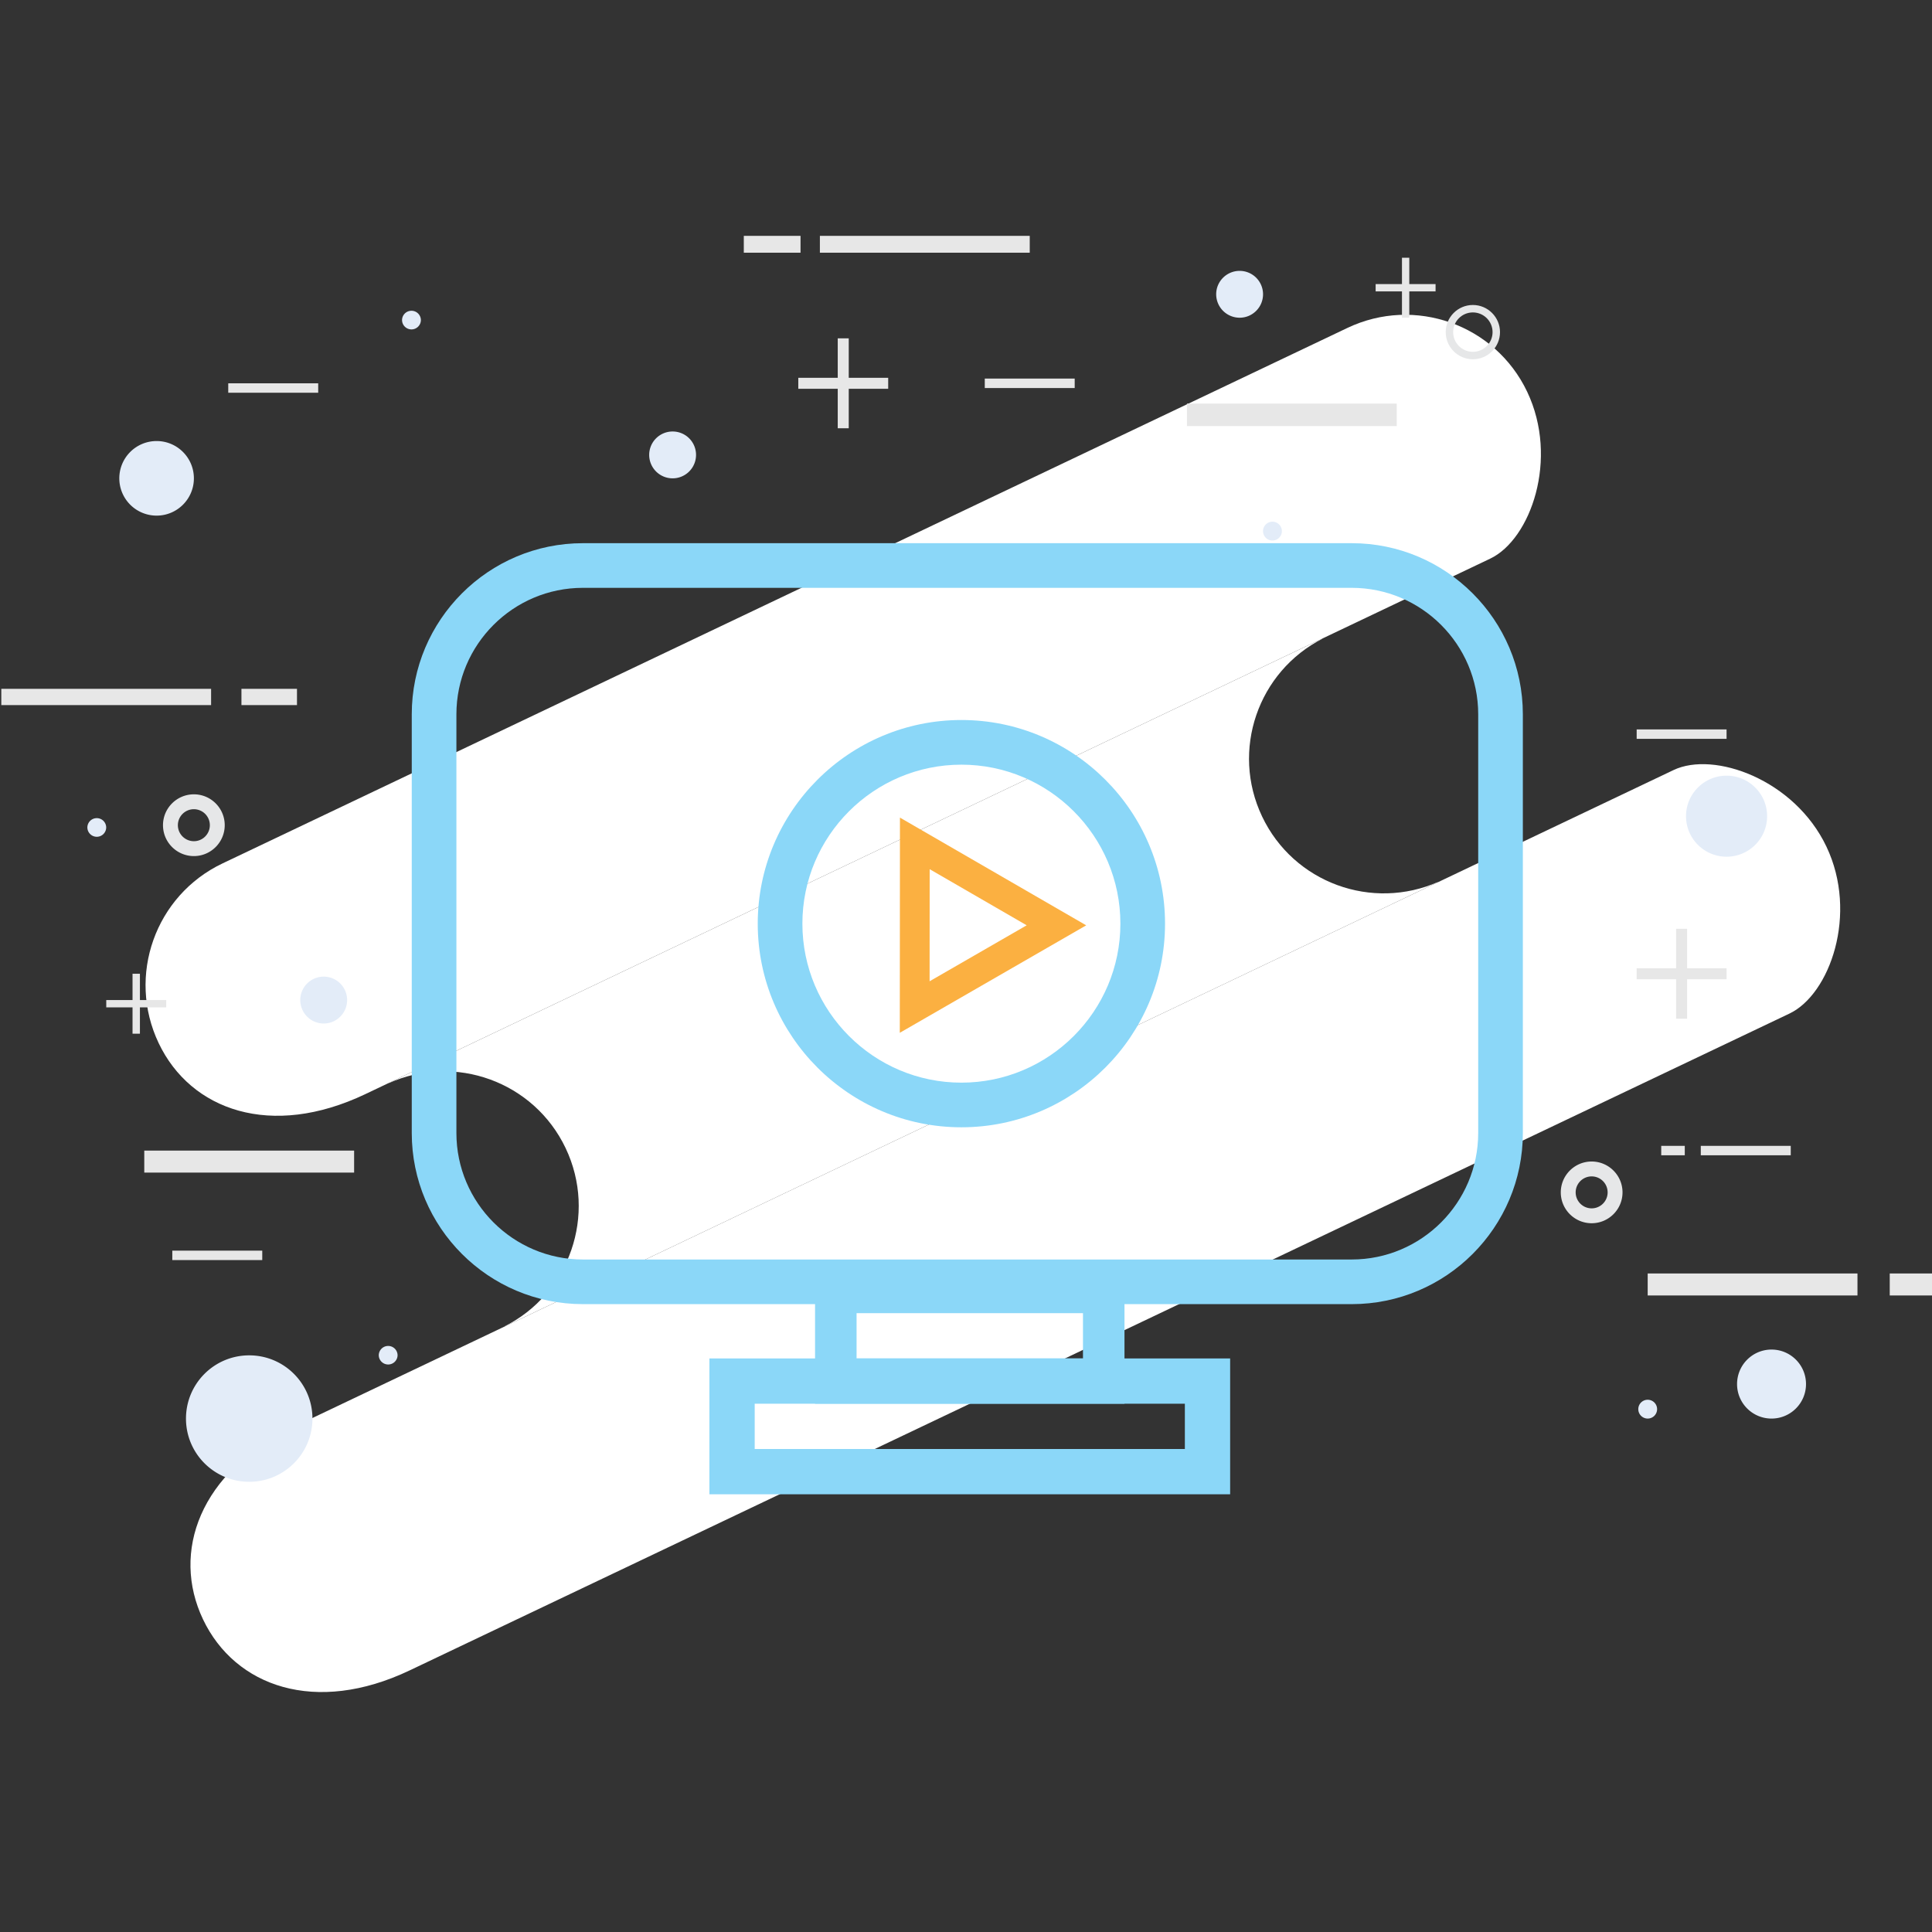 <svg xmlns="http://www.w3.org/2000/svg" width="512" height="512" viewBox="0 0 512 512"><rect x="0" y="0" width="512" height="512" fill="#333333" stroke="none"/><g fill="#FFF"><path d="M404.711 103.807c8.48 17.82.917 39.142-9.79 44.237L96.804 289.959c-24.941 11.877-46.269 4.31-54.75-13.51-8.488-17.824-.917-39.146 16.907-47.63L357.079 86.902c17.831-8.486 39.151-.916 47.632 16.905z"/><path d="M334.479 216.396c-8.356-17.546-1.124-38.46 16.114-47.197-.277.123-.563.213-.832.345l-246.31 117.253c-.2.097-.377.212-.578.313 17.7-8.034 38.636-.466 47.024 17.153 8.388 17.623 1.063 38.651-16.337 47.316.208-.093.409-.154.609-.246L380.48 234.076c.276-.129.523-.291.793-.426-17.647 7.866-38.444.295-46.794-17.254z"/><path d="M484.023 224.363c8.488 17.822.909 39.146-9.79 44.238L108.558 442.677c-24.941 11.873-46.261 4.306-54.75-13.515-8.48-17.819-.909-39.144 24.032-51.018l365.676-174.076c10.699-5.092 32.027 2.473 40.507 20.295z"/></g><path d="M217.279 62.506h55.612v4.47h-55.612zm-20.165 0h15.035v4.47h-15.035zm117.44 44.459h55.597v5.952h-55.597zM38.234 304.917h55.612v5.839H38.234zm398.419 32.562h55.597v5.835h-55.597zm64.147 0h11.546v5.835H500.8zM.346 182.544h55.597v4.31H.346zm63.638 0h14.719v4.31H63.984zm-3.497-80.966h23.839v2.499H60.487zm200.488-1.254h23.832v2.507h-23.832zm189.751 203.342h23.84v2.499h-23.84zm-10.484 0h6.239v2.499h-6.239zm-6.508-110.363h23.823v2.5h-23.823zM45.66 331.43h23.839v2.503H45.66zM364.558 75.281h15.883v1.947h-15.883z" fill="#E7E7E7"/><path fill="#E7E7E7" d="M371.536 68.303h1.941v15.886h-1.941z"/><g fill="#E7E7E7"><path d="M28.159 265.026H44.05v1.94H28.159z"/><path d="M35.123 258.052h1.957v15.887h-1.957z"/></g><path fill="#E7E7E7" d="M433.734 256.598h23.823v2.914h-23.823z"/><path fill="#E7E7E7" d="M444.187 246.14h2.919v23.832h-2.919z"/><g fill="#E7E7E7"><path d="M211.556 100.122h23.824v2.912h-23.824z"/><path d="M222.008 89.662h2.919v23.832h-2.919z"/></g><path fill="#E3ECF8" d="M51.382 126.763c0 5.459-4.429 9.882-9.882 9.882a9.879 9.879 0 0 1-9.882-9.882 9.878 9.878 0 0 1 9.882-9.882c5.454-.001 9.882 4.421 9.882 9.882z"/><path fill="#E6E7E8" d="M390.323 95.208c-3.967 0-7.194-3.228-7.194-7.192s3.228-7.192 7.194-7.192 7.193 3.227 7.193 7.192-3.226 7.192-7.193 7.192zm0-12.413c-2.881 0-5.223 2.341-5.223 5.22s2.342 5.221 5.223 5.221c2.88 0 5.222-2.342 5.222-5.221s-2.342-5.22-5.222-5.22z"/><path fill="#E3ECF8" d="M111.539 84.85a2.496 2.496 0 0 1-4.991 0 2.489 2.489 0 0 1 2.488-2.492 2.492 2.492 0 0 1 2.503 2.492zm228.171 55.9a2.497 2.497 0 0 1-2.504 2.494 2.492 2.492 0 0 1-2.487-2.494 2.488 2.488 0 0 1 2.487-2.492 2.494 2.494 0 0 1 2.504 2.492zm99.438 232.692a2.494 2.494 0 0 1-2.495 2.492 2.493 2.493 0 0 1-2.488-2.492 2.487 2.487 0 0 1 2.488-2.491 2.489 2.489 0 0 1 2.495 2.491zm-333.787-14.26a2.493 2.493 0 0 1-4.984 0 2.49 2.49 0 0 1 2.488-2.492 2.49 2.49 0 0 1 2.496 2.492zM28.144 219.308a2.496 2.496 0 0 1-4.991 0 2.489 2.489 0 0 1 2.488-2.492 2.492 2.492 0 0 1 2.503 2.492zm156.314-98.759a6.21 6.21 0 0 1-6.208 6.216 6.214 6.214 0 0 1-6.208-6.216 6.204 6.204 0 0 1 6.208-6.199 6.199 6.199 0 0 1 6.208 6.199z"/><path fill="#E6E7E8" d="M421.803 324.17c-4.51 0-8.18-3.666-8.18-8.177 0-4.51 3.67-8.18 8.18-8.18s8.181 3.67 8.181 8.18c-.001 4.511-3.671 8.177-8.181 8.177zm0-12.413a4.239 4.239 0 0 0-4.236 4.236c0 2.334 1.898 4.233 4.236 4.233s4.236-1.899 4.236-4.233a4.239 4.239 0 0 0-4.236-4.236z"/><path fill="#E3ECF8" d="M334.719 77.983c0 3.431-2.781 6.214-6.201 6.214a6.22 6.22 0 0 1-6.216-6.214c0-3.424 2.789-6.199 6.216-6.199a6.203 6.203 0 0 1 6.201 6.199z"/><path fill="#E6E7E8" d="M51.382 226.87c-4.516 0-8.188-3.672-8.188-8.188 0-4.51 3.672-8.178 8.188-8.178 4.506 0 8.172 3.668 8.172 8.178.001 4.516-3.666 8.188-8.172 8.188zm0-12.422a4.244 4.244 0 0 0-4.244 4.234 4.25 4.25 0 0 0 4.244 4.244c2.332 0 4.229-1.904 4.229-4.244a4.236 4.236 0 0 0-4.229-4.234z"/><path fill="#E3ECF8" d="M91.99 265.026c0 3.424-2.78 6.216-6.2 6.216a6.22 6.22 0 0 1-6.216-6.216 6.21 6.21 0 0 1 6.216-6.208c3.419 0 6.2 2.781 6.2 6.208zM49.287 375.942c0-9.267 7.495-16.761 16.761-16.761 9.251 0 16.753 7.494 16.753 16.761 0 9.25-7.502 16.749-16.753 16.749-9.266 0-16.761-7.499-16.761-16.749zm397.526-159.64c0-5.931 4.822-10.741 10.745-10.741 5.932 0 10.745 4.81 10.745 10.741 0 5.929-4.813 10.733-10.745 10.733-5.923.001-10.745-4.804-10.745-10.733zm13.526 150.497c0-5.061 4.09-9.15 9.135-9.15s9.135 4.09 9.135 9.15c0 5.05-4.09 9.136-9.135 9.136s-9.135-4.086-9.135-9.136z"/><path fill="#8BD7F8" d="M358.219 345.609H154.473c-25.008 0-45.353-20.346-45.353-45.352V189.303c0-25.008 20.344-45.353 45.353-45.353h203.746c25.006 0 45.353 20.344 45.353 45.353v110.955c-.001 25.006-20.347 45.351-45.353 45.351zM154.473 155.782c-18.484 0-33.521 15.037-33.521 33.521v110.955c0 18.481 15.037 33.521 33.521 33.521h203.746c18.482 0 33.521-15.039 33.521-33.521V189.303c0-18.484-15.039-33.521-33.521-33.521H154.473z"/><path fill="#8BD7F8" d="M298 372h-82v-36h82v36zm-71-12h60v-12h-60v12z"/><path fill="#8BD7F8" d="M326 396H188v-36h138v36zm-126-12h114v-12H200v12z"/><path fill="#FBB041" d="M238.455 273.703l.042-57.027 49.359 28.549-49.401 28.478zm7.918-43.359l-.02 29.703 25.729-14.833-25.709-14.87z"/><path fill="#8BD7F8" d="M254.782 298.744c-29.761 0-53.972-24.209-53.972-53.966s24.211-53.966 53.972-53.966c29.755 0 53.964 24.209 53.964 53.966s-24.209 53.966-53.964 53.966zm0-96.1c-23.237 0-42.141 18.902-42.141 42.135s18.904 42.135 42.141 42.135c23.23 0 42.133-18.902 42.133-42.135s-18.902-42.135-42.133-42.135z"/></svg>
